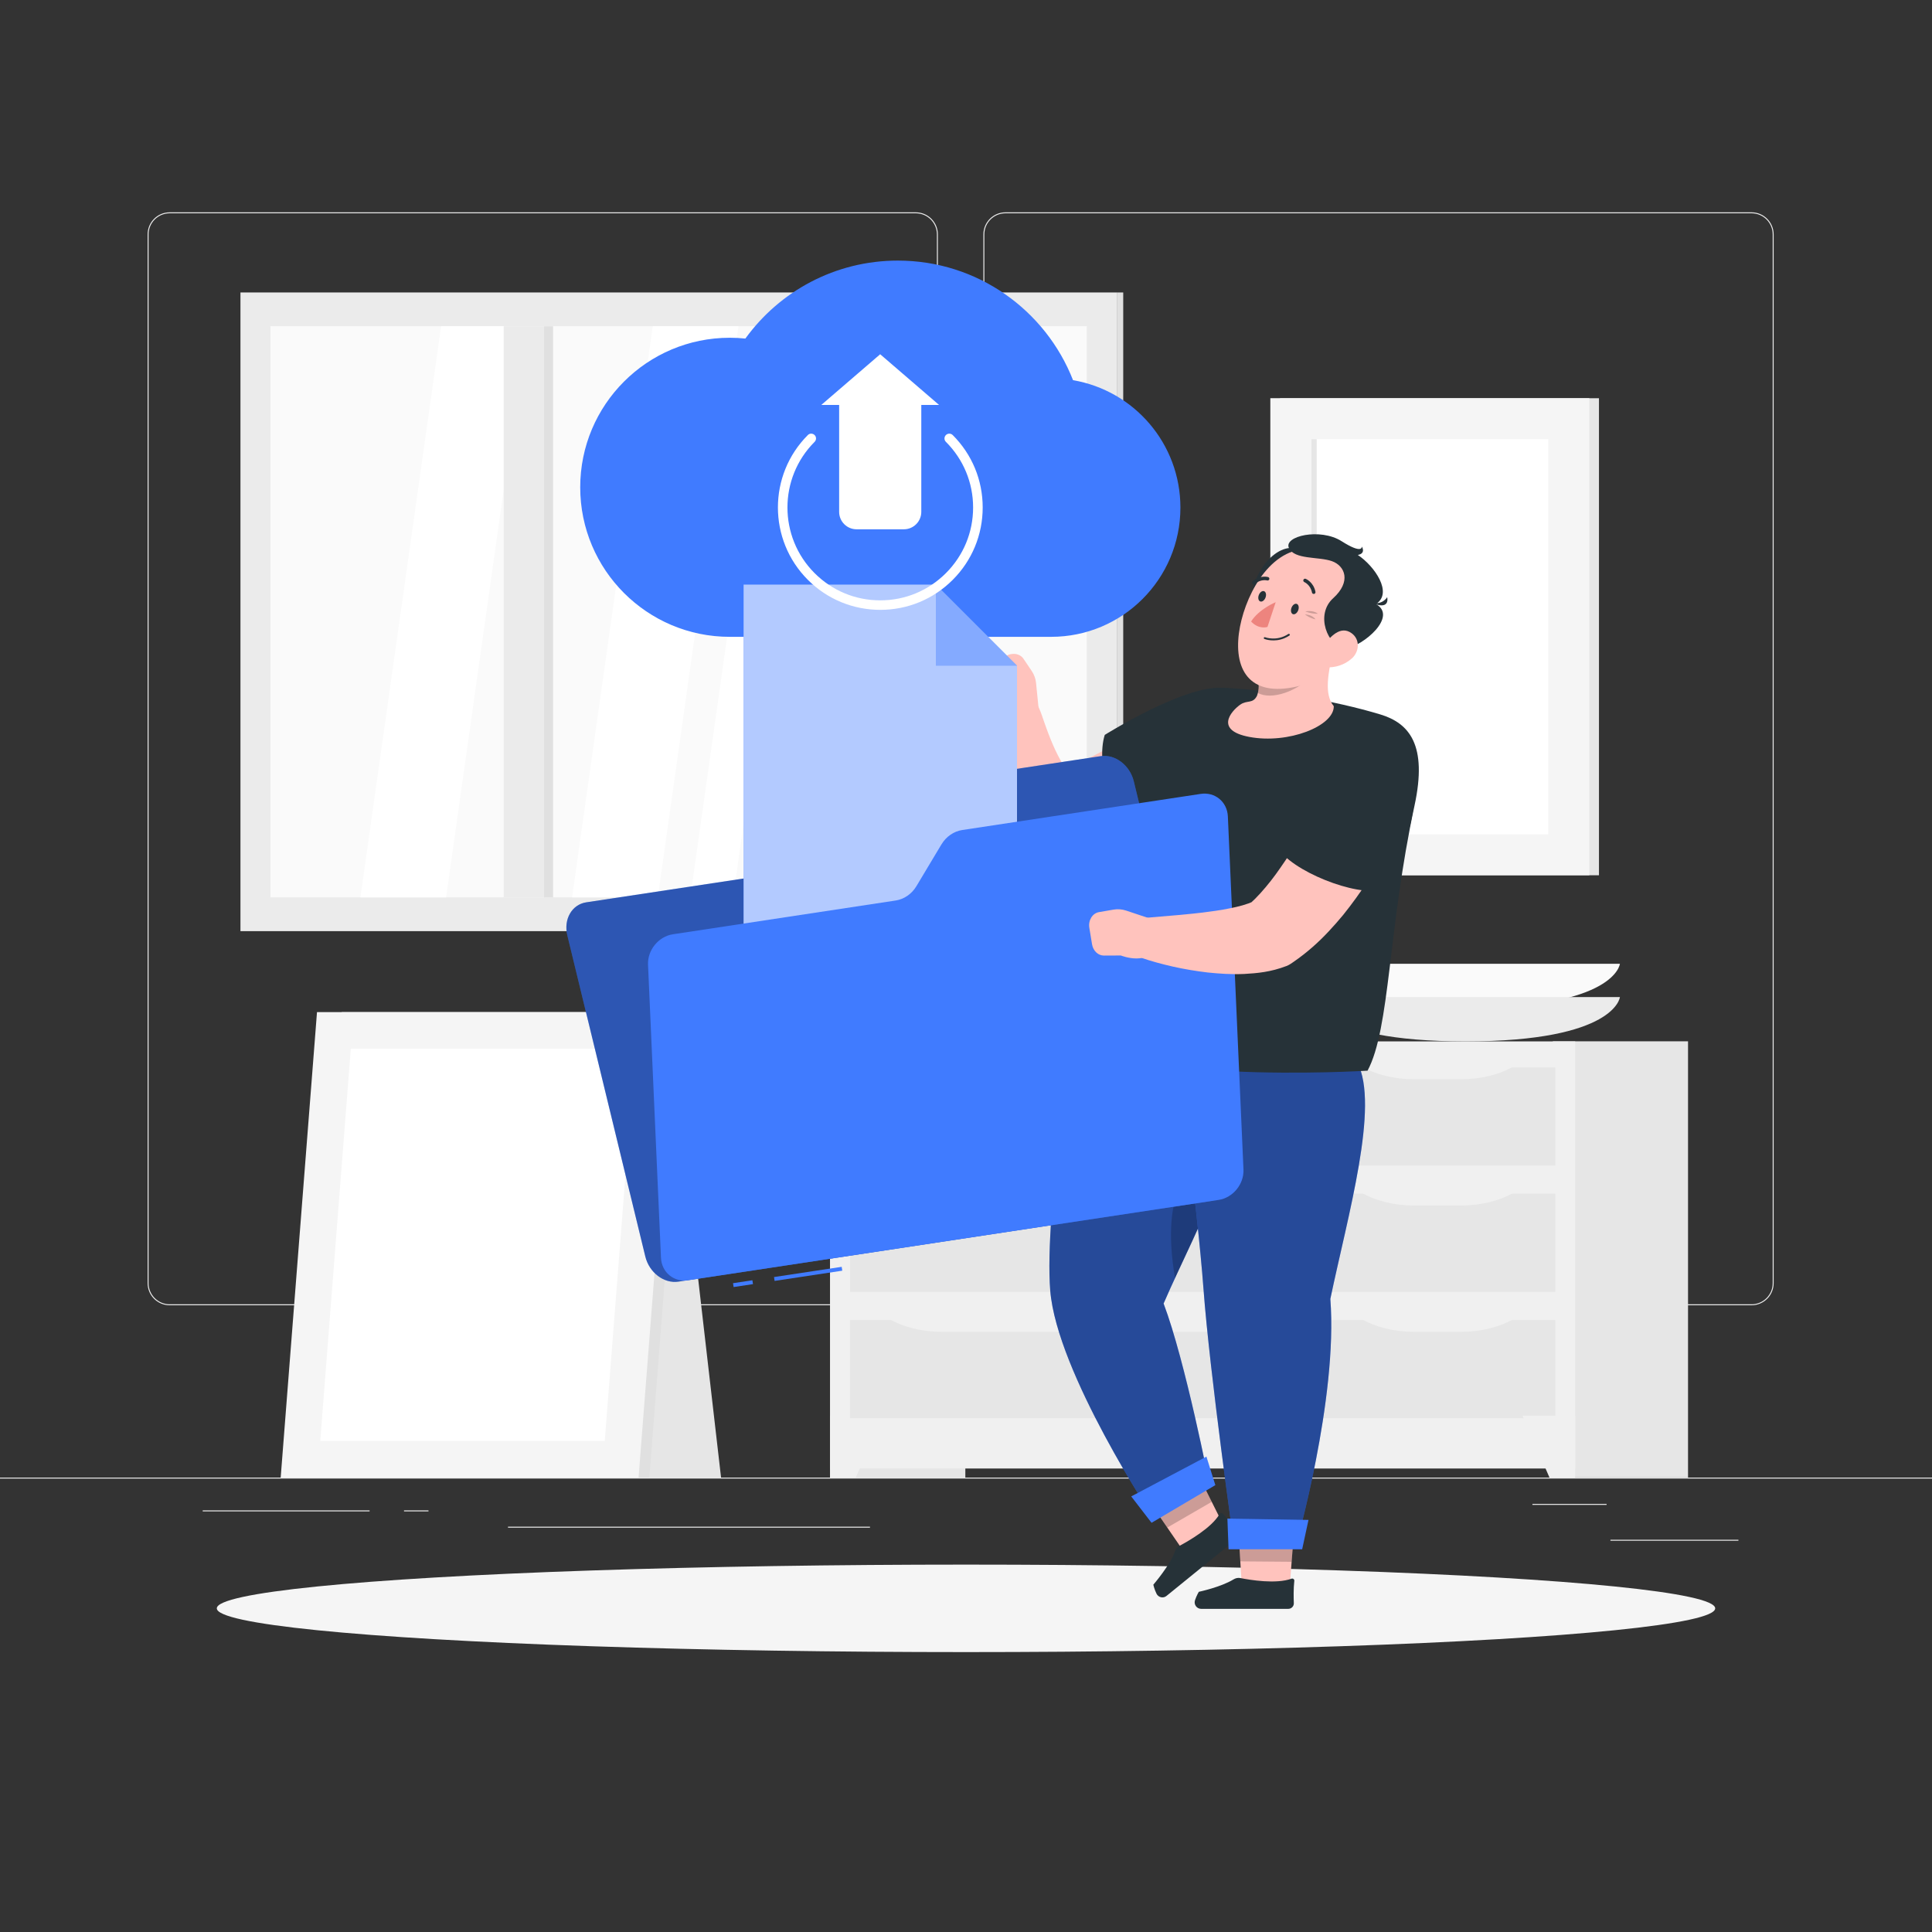 <?xml version="1.0" encoding="UTF-8"?>
<svg xmlns="http://www.w3.org/2000/svg" viewBox="0 0 500 500">
  <rect x="0" y="0" width="500" height="500" fill="#333333" stroke="none"/>
  <defs>
    <style>
      .cls-1 {
        fill: #ed847e;
      }

      .cls-2 {
        fill: #ebebeb;
      }

      .cls-3, .cls-4 {
        fill: #407bff;
      }

      .cls-5 {
        fill: #e6e6e6;
      }

      .cls-4, .cls-6 {
        opacity: .4;
      }

      .cls-7 {
        opacity: .6;
      }

      .cls-7, .cls-8 {
        fill: #fff;
      }

      .cls-9 {
        fill: #263238;
      }

      .cls-10 {
        fill: #fafafa;
      }

      .cls-11 {
        fill: #ffc3bd;
      }

      .cls-12 {
        opacity: .2;
      }

      .cls-13 {
        opacity: .3;
      }

      .cls-14 {
        fill: #f5f5f5;
      }

      .cls-15 {
        fill: #f0f0f0;
      }

      .cls-16 {
        fill: #e0e0e0;
      }
    </style>
  </defs>
  <g id="Background_Complete" data-name="Background Complete">
    <g>
      <rect class="cls-2" y="382.4" width="500" height=".25"/>
      <rect class="cls-2" x="416.78" y="398.49" width="33.12" height=".25"/>
      <rect class="cls-2" x="322.53" y="401.21" width="8.69" height=".25"/>
      <rect class="cls-2" x="396.59" y="389.21" width="19.19" height=".25"/>
      <rect class="cls-2" x="52.46" y="390.89" width="43.19" height=".25"/>
      <rect class="cls-2" x="104.56" y="390.89" width="6.33" height=".25"/>
      <rect class="cls-2" x="131.47" y="395.11" width="93.68" height=".25"/>
      <path class="cls-2" d="M237.01,337.8H43.91c-3.15,0-5.71-2.56-5.71-5.71V60.66c0-3.15,2.56-5.71,5.71-5.71h193.1c3.15,0,5.71,2.56,5.71,5.71v271.43c0,3.15-2.56,5.71-5.71,5.71ZM43.91,55.2c-3.01,0-5.46,2.45-5.46,5.46v271.43c0,3.01,2.45,5.46,5.46,5.46h193.1c3.01,0,5.46-2.45,5.46-5.46V60.66c0-3.01-2.45-5.46-5.46-5.46H43.91Z"/>
      <path class="cls-2" d="M453.31,337.8h-193.1c-3.15,0-5.71-2.56-5.71-5.71V60.66c0-3.15,2.56-5.71,5.71-5.71h193.1c3.15,0,5.71,2.56,5.71,5.71v271.43c0,3.15-2.56,5.71-5.71,5.71ZM260.21,55.2c-3.01,0-5.46,2.45-5.46,5.46v271.43c0,3.01,2.45,5.46,5.46,5.46h193.1c3.01,0,5.46-2.45,5.46-5.46V60.66c0-3.01-2.45-5.46-5.46-5.46h-193.1Z"/>
    </g>
    <g>
      <g>
        <rect class="cls-5" x="310.81" y="123.52" width="123.46" height="82.54" transform="translate(537.33 -207.75) rotate(90)"/>
        <rect class="cls-14" x="308.3" y="123.52" width="123.46" height="82.54" transform="translate(534.82 -205.25) rotate(90)"/>
        <rect class="cls-8" x="339.37" y="113.66" width="61.32" height="102.25"/>
        <rect class="cls-5" x="288.94" y="164.09" width="102.25" height="1.39" transform="translate(504.86 -175.28) rotate(90)"/>
      </g>
      <g>
        <g>
          <rect class="cls-5" x="214.82" y="269.51" width="35" height="112.89" transform="translate(464.65 651.91) rotate(180)"/>
          <polygon class="cls-15" points="221.47 382.4 214.82 382.4 214.82 366.38 228.44 366.38 221.47 382.4"/>
          <rect class="cls-5" x="401.85" y="269.51" width="35" height="112.89" transform="translate(838.71 651.89) rotate(180)"/>
          <rect class="cls-15" x="214.82" y="269.51" width="192.83" height="110.54" transform="translate(622.48 649.56) rotate(180)"/>
          <rect class="cls-5" x="265.84" y="230.37" width="25.41" height="117.14" transform="translate(-10.39 567.5) rotate(-90)"/>
          <rect class="cls-5" x="359.33" y="258.48" width="25.41" height="60.92" transform="translate(83.11 660.98) rotate(-90)"/>
          <path class="cls-15" d="M366.01,279.31h12.05c5.24,0,10.24-1.25,13.84-3.46h-39.73c3.6,2.21,8.61,3.46,13.84,3.46Z"/>
          <path class="cls-15" d="M243.79,279.31h68.27c5.24,0,10.24-1.25,13.84-3.46h-95.95c3.6,2.21,8.61,3.46,13.84,3.46Z"/>
          <rect class="cls-5" x="265.84" y="263.06" width="25.41" height="117.14" transform="translate(-43.07 600.18) rotate(-90)"/>
          <rect class="cls-5" x="359.33" y="291.17" width="25.41" height="60.92" transform="translate(50.42 693.67) rotate(-90)"/>
          <path class="cls-15" d="M366.01,311.99h12.05c5.24,0,10.24-1.25,13.84-3.46h0s-39.73,0-39.73,0h0c3.6,2.21,8.61,3.46,13.84,3.46Z"/>
          <path class="cls-15" d="M243.79,312h68.27c5.24,0,10.24-1.25,13.84-3.46h-95.95c3.6,2.21,8.61,3.46,13.84,3.46Z"/>
          <rect class="cls-5" x="265.84" y="295.74" width="25.41" height="117.14" transform="translate(-75.76 632.87) rotate(-90)"/>
          <rect class="cls-5" x="359.33" y="323.85" width="25.41" height="60.92" transform="translate(17.74 726.36) rotate(-90)"/>
          <path class="cls-15" d="M366.01,344.68h12.05c5.24,0,10.24-1.25,13.84-3.46h-39.73c3.6,2.21,8.61,3.46,13.84,3.46Z"/>
          <path class="cls-15" d="M243.8,344.68h68.27c5.24,0,10.24-1.25,13.84-3.46h-95.95c3.6,2.21,8.61,3.46,13.84,3.46Z"/>
          <polygon class="cls-15" points="401.01 382.4 407.65 382.4 407.65 366.38 394.04 366.38 401.01 382.4"/>
        </g>
        <path class="cls-10" d="M419.23,249.42s-1.01,11.47-39.94,11.47c-38.93,0-39.94-11.47-39.94-11.47h79.88Z"/>
        <path class="cls-2" d="M419.23,258.04s-1.02,11.47-39.94,11.47c-38.93,0-39.94-11.47-39.94-11.47h79.88Z"/>
      </g>
      <g>
        <polygon class="cls-5" points="146.59 382.4 186.61 382.4 174.75 279.47 146.59 279.47 146.59 382.4"/>
        <polygon class="cls-16" points="79.05 382.4 168.05 382.4 177.44 261.93 88.44 261.93 79.05 382.4"/>
        <polygon class="cls-14" points="72.64 382.4 165.26 382.4 174.65 261.93 82.04 261.93 72.64 382.4"/>
        <polygon class="cls-8" points="156.51 372.9 164.42 271.42 90.79 271.42 82.88 372.9 156.51 372.9"/>
      </g>
      <g>
        <rect class="cls-2" x="62.23" y="75.69" width="226.79" height="165.29"/>
        <rect class="cls-10" x="69.99" y="84.43" width="211.27" height="147.8"/>
        <polygon class="cls-8" points="115.45 232.24 93.28 232.24 114.16 84.43 136.33 84.43 115.45 232.24"/>
        <polygon class="cls-8" points="170.24 232.24 148.06 232.24 168.94 84.43 191.12 84.43 170.24 232.24"/>
        <polygon class="cls-8" points="240.87 232.24 229.78 232.24 250.66 84.43 261.75 84.43 240.87 232.24"/>
        <polygon class="cls-8" points="189.74 232.24 178.65 232.24 199.53 84.43 210.62 84.43 189.74 232.24"/>
        <rect class="cls-2" x="130.36" y="84.43" width="10.45" height="147.8"/>
        <rect class="cls-16" x="140.81" y="84.43" width="2.33" height="147.8" transform="translate(283.95 316.67) rotate(180)"/>
        <rect class="cls-16" x="289.02" y="75.69" width="1.67" height="165.29" transform="translate(579.71 316.67) rotate(180)"/>
      </g>
    </g>
  </g>
  <g id="Shadow">
    <ellipse id="_Path_" data-name="&amp;lt;Path&amp;gt;" class="cls-14" cx="250" cy="416.24" rx="193.89" ry="11.32"/>
  </g>
  <g id="Character">
    <g>
      <g>
        <polygon class="cls-11" points="296.58 387.31 309.26 379.99 317 395.48 306.41 401.62 296.58 387.31"/>
        <polygon class="cls-12" points="296.59 387.31 309.27 379.99 313.6 388.67 302.09 395.33 296.59 387.31"/>
      </g>
      <g>
        <path class="cls-3" d="M301.14,337.35c8.98-20.8,23.77-44.97,17.71-67.28l-40.36-6.38s-8.35,49.86-6.69,70.31c1.72,21.26,26.82,59.01,26.82,59.01l14.45-8.48s-6.28-32.26-11.93-47.17Z"/>
        <g class="cls-6">
          <path d="M301.14,337.35c8.98-20.8,23.77-44.97,17.71-67.28l-40.36-6.38s-8.35,49.86-6.69,70.31c1.72,21.26,26.82,59.01,26.82,59.01l14.45-8.48s-6.28-32.26-11.93-47.17Z"/>
        </g>
      </g>
      <polygon class="cls-3" points="314.53 384.35 298.02 394.1 292.76 387.27 312.22 376.97 314.53 384.35"/>
      <path class="cls-12" d="M304.09,330.78c4.85-10.53,10.46-21.74,13.63-33.02-9.53,1.62-17.61,9.37-13.63,33.02Z"/>
      <path class="cls-9" d="M316.58,391.81c-.25-.32-.77-.29-.97.05-2.08,3.57-8.08,6.99-10.39,8.22-.57.3-.95.8-1.13,1.36-1.13,3.48-5.61,8.68-5.61,8.68,0,0,.25,1.16.82,2.32.48.98,1.74,1.28,2.58.59l18.42-14.96c.66-.54.71-1.54.09-2.13-1.05-1-2.59-2.56-3.81-4.13Z"/>
      <g>
        <polygon class="cls-11" points="320.39 394.37 335.02 394.51 333.69 411.79 321.46 411.69 320.39 394.37"/>
        <path class="cls-9" d="M334.97,409.13c.04-.4-.35-.71-.73-.57-3.99,1.46-10.71.34-13.24-.16-.62-.12-1.24.02-1.77.35-3.24,1.99-8.98,3.21-8.98,3.21,0,0-.59.98-.99,2.19-.36,1.09.45,2.22,1.6,2.22h22.56c.81-.01,1.46-.68,1.42-1.49-.06-1.43-.1-3.68.12-5.73Z"/>
        <polygon class="cls-12" points="320.39 394.38 335.03 394.52 334.28 404.19 320.99 404.08 320.39 394.38"/>
      </g>
      <g>
        <path class="cls-3" d="M344.29,336.16c4.56-21.73,12.77-49.98,6.99-61.2l-47.25-7.32s5.88,44.96,7.43,65.9c1.61,21.78,7.98,66.76,7.98,66.76l15.84.04s11.02-38.27,9.01-64.19Z"/>
        <path class="cls-6" d="M344.29,336.16c4.56-21.73,12.77-49.98,6.99-61.2l-47.25-7.32s5.88,44.96,7.43,65.9c1.61,21.78,7.98,66.76,7.98,66.76l15.84.04s11.02-38.27,9.01-64.19Z"/>
      </g>
      <polygon class="cls-3" points="337 400.95 317.95 400.95 317.65 393.01 338.64 393.35 337 400.95"/>
      <path class="cls-11" d="M316.5,199.01l-1.21.97-1.12.88c-.75.57-1.5,1.11-2.25,1.66-1.5,1.09-3.05,2.11-4.61,3.12-3.13,1.99-6.35,3.88-9.75,5.56-3.38,1.71-6.92,3.25-10.69,4.52-3.76,1.3-7.8,2.29-12.25,2.72l-.82.08c-2.15.21-4.2-.45-5.78-1.66-3.31-2.54-5.34-5.66-6.68-8.5-.69-1.43-1.21-2.86-1.6-4.26-.4-1.4-.74-2.76-.96-4.11-.22-1.35-.37-2.68-.48-3.99-.1-1.31-.11-2.61-.11-3.89.01-1.28.1-2.56.21-3.83l.23-1.9.33-2c.47-2.83,3.15-4.75,5.99-4.27,1.81.3,3.25,1.51,3.92,3.08l.41.98c.16.37.34.94.51,1.41l.52,1.5c.34,1,.72,1.98,1.08,2.95.74,1.93,1.53,3.78,2.39,5.44.83,1.67,1.79,3.14,2.69,4.21.89,1.11,1.81,1.61,2.23,1.7l-6.6-1.58c2.38-.53,4.99-1.49,7.66-2.65,1.33-.58,2.67-1.25,4.01-1.95,1.35-.68,2.7-1.43,4.04-2.2,2.68-1.56,5.38-3.22,8.02-4.98,1.33-.87,2.64-1.78,3.95-2.68l1.94-1.36,1.79-1.28.41-.29c4.69-3.34,11.19-2.25,14.53,2.44,3.22,4.51,2.3,10.73-1.96,14.17Z"/>
      <path class="cls-11" d="M268.85,183.94l-5.17,3.37c-6.33,1.39-6.71-7.06-6.71-7.06l-1.82-3.99c-.62-1.35-.02-3.04,1.41-3.99l3.59-2.38c1.64-1.09,3.77-.82,4.72.59l2.14,3.17c.62.92,1.01,1.99,1.12,3.1l.72,7.19Z"/>
      <path class="cls-9" d="M316.16,178.01c-9.9-.59-30.25,12.18-30.25,12.18-2.34,7.46,1.74,21.61,7.7,25.1,0,0,15.15-6.51,22.28-12.83,8.62-7.65,20.29-23.25.27-24.44Z"/>
      <path class="cls-9" d="M317.08,178.02c12.12.6,28.03,3.22,40.13,6.87,7.55,2.28,12.25,7.92,8.87,23.58-6.86,31.77-6.3,57.72-12.16,68.62,0,0-68.69,4.24-77.87-11.6,1.86-39.22,20.66-69.11,29.05-81.47,2.68-3.95,7.22-6.24,11.99-6Z"/>
      <path class="cls-11" d="M320.97,182.37c1.77-1.27,3.24-.14,4.34-2.3.58-1.58.61-3.33-.04-5.36l19.84-7.04c-1.4,6.68-2.5,11.96.07,15.09.09,5.16-11.82,9.86-21.88,7.95-8.86-1.68-4.88-6.52-2.33-8.35Z"/>
      <path class="cls-12" d="M325.45,175.33l15.02-1.38c-4.54,5.18-11.61,7.31-14.93,5.37.3-1.22.29-2.53-.09-3.99Z"/>
      <path class="cls-9" d="M324,156.53c-.79-7.69,6.7-17.42,12.96-14.06,6.26,3.35-12.96,14.06-12.96,14.06Z"/>
      <path class="cls-11" d="M350.41,160.92c-3.97,8.76-6.85,14.62-13.5,16.43-13.21,3.59-17.56-3.67-16.28-13.46,1.15-8.82,7.45-21.66,17.57-21.8,9.98-.14,16.18,10.08,12.21,18.83Z"/>
      <path class="cls-9" d="M348.12,167.93c-4.53-.66-7.84-8.83-3.1-13.11,4.74-4.28,3.1-8.39-.34-9.6s-9.69-.34-11.11-3.4,8.09-5.28,13.63-1.76,5.24,1.38,5.24,1.38c0,0,1.15,1.8-1.04,2.18,4.35,2.89,9.17,9.85,4.69,12.71,5.66,3.19-3.1,10.75-7.97,11.6Z"/>
      <path class="cls-9" d="M354.69,155.85c3.02.99,4.31-1.3,4.31-1.3,0,0,.95,3.72-4.31,1.3Z"/>
      <path class="cls-9" d="M332.49,165.13c.4-.17.81-.39,1.22-.66.11-.07.13-.22.05-.33-.08-.11-.24-.14-.35-.06-3,1.98-5.98.85-6.01.84-.13-.05-.27,0-.32.13-.05.12.02.26.15.31.12.05,2.51.96,5.26-.22Z"/>
      <path class="cls-12" d="M337.82,158.23s1.95-.43,3.26.61c-1.83.03-3.26-.61-3.26-.61Z"/>
      <path class="cls-12" d="M337.73,159.02s1.83-.02,2.72,1.27c-1.62-.36-2.72-1.27-2.72-1.27Z"/>
      <path class="cls-11" d="M349.85,170.4c-1.91,1.74-4.45,2.43-6.57,2.29-3.2-.22-2.78-2.73-1.02-5.2,1.58-2.22,4.18-5.4,6.97-3.96,2.75,1.41,2.81,4.88.63,6.88Z"/>
      <path class="cls-9" d="M335.97,157.95c-.28.73-.89,1.17-1.37.99-.48-.19-.64-.93-.36-1.66.28-.73.89-1.17,1.37-.99s.64.93.36,1.66Z"/>
      <path class="cls-9" d="M327.51,154.66c-.28.73-.89,1.17-1.37.99-.48-.19-.64-.93-.36-1.66.28-.73.89-1.17,1.37-.99.48.19.64.93.36,1.66Z"/>
      <path class="cls-1" d="M330.15,155.85l-2.13,6.4s-2.21.77-4.24-1.41c2.12-3.29,6.37-4.99,6.37-4.99Z"/>
      <path class="cls-9" d="M339.85,153.69c.07.02.15.03.23.02.25-.05.41-.29.36-.54-.49-2.51-2.44-3.34-2.52-3.37-.23-.1-.5.02-.6.25-.09.23.02.5.25.6h0c.06.03,1.58.69,1.97,2.69.03.17.15.3.31.35Z"/>
      <path class="cls-9" d="M324.34,151.24c.14.04.3,0,.42-.1,1.51-1.34,3.11-.94,3.18-.92.24.07.49-.08.56-.32.06-.24-.08-.5-.32-.56-.09-.02-2.14-.57-4.03,1.12-.19.17-.2.46-.04.65.06.07.14.12.23.14Z"/>
      <g>
        <g>
          <path class="cls-3" d="M218.44,208.99l-4.34,11.85c-.79,2.15-2.54,3.62-4.71,3.95l-57.66,8.73c-3.72.56-5.92,4.38-4.91,8.53l20.19,83.15c1.01,4.15,4.84,7.05,8.56,6.49l137.27-20.79c3.72-.56,5.92-4.38,4.91-8.53l-24.33-100.19c-1.01-4.15-4.84-7.05-8.56-6.49l-61.71,9.35c-2.17.33-3.92,1.8-4.71,3.95Z"/>
          <path class="cls-13" d="M218.44,208.99l-4.34,11.85c-.79,2.15-2.54,3.62-4.71,3.95l-57.66,8.73c-3.72.56-5.92,4.38-4.91,8.53l20.19,83.15c1.01,4.15,4.84,7.05,8.56,6.49l137.27-20.79c3.72-.56,5.92-4.38,4.91-8.53l-24.33-100.19c-1.01-4.15-4.84-7.05-8.56-6.49l-61.71,9.35c-2.17.33-3.92,1.8-4.71,3.95Z"/>
        </g>
        <path class="cls-3" d="M188.85,87.41c1.37,0,2.72.07,4.05.21,8.85-12.22,23.22-20.18,39.46-20.18,20.63,0,38.25,12.84,45.34,30.95,15.78,2.69,27.79,16.42,27.79,32.97,0,18.48-14.98,33.45-33.45,33.45h-83.18c-21.37,0-38.7-17.33-38.7-38.7s17.33-38.7,38.7-38.7Z"/>
        <g>
          <polygon class="cls-3" points="192.44 151.29 192.44 247.77 263.2 247.77 263.2 172.29 242.2 151.29 192.44 151.29"/>
          <polygon class="cls-7" points="192.44 151.29 192.44 247.77 263.2 247.77 263.2 172.29 242.2 151.29 192.44 151.29"/>
          <polygon class="cls-4" points="242.2 172.29 242.2 151.29 263.2 172.29 242.2 172.29"/>
        </g>
        <rect class="cls-3" x="189.75" y="331.71" width="5.07" height="1.01" transform="translate(-47.46 32.44) rotate(-8.59)"/>
        <rect class="cls-3" x="200.31" y="329.15" width="17.71" height="1.01" transform="translate(-46.91 34.96) rotate(-8.59)"/>
        <path class="cls-3" d="M243.68,218.47l-6.53,10.9c-1.19,1.98-3.18,3.35-5.34,3.68l-57.66,8.74c-3.72.56-6.6,4.09-6.44,7.87l3.35,75.84c.17,3.78,3.32,6.39,7.04,5.83l137.27-20.79c3.72-.56,6.6-4.09,6.44-7.87l-4.04-91.38c-.17-3.78-3.32-6.39-7.04-5.83l-61.71,9.35c-2.17.33-4.16,1.7-5.34,3.68Z"/>
        <path class="cls-8" d="M209.94,112.23c.32,0,.64.12.88.36.49.48.49,1.27,0,1.76-9.37,9.37-9.37,24.61,0,33.98,4.54,4.54,10.57,7.04,16.99,7.04s12.45-2.5,16.99-7.04c4.54-4.54,7.04-10.57,7.04-16.99s-2.5-12.45-7.04-16.99c-.49-.48-.49-1.27,0-1.76.48-.48,1.27-.48,1.76,0,5.01,5.01,7.76,11.66,7.76,18.74s-2.76,13.74-7.76,18.74c-5.01,5.01-11.66,7.76-18.74,7.76s-13.74-2.76-18.74-7.76c-10.34-10.34-10.34-27.15,0-37.49.24-.24.56-.36.88-.36Z"/>
        <path class="cls-8" d="M217.17,104.8v27.67c0,2.49,2.02,4.51,4.51,4.51h12.24c2.49,0,4.51-2.02,4.51-4.51v-27.67h4.6l-15.24-13.12-15.24,13.12h4.6Z"/>
      </g>
      <g>
        <path class="cls-11" d="M361.8,213.47l-.61,1.37-.57,1.25c-.39.83-.8,1.63-1.2,2.43-.81,1.61-1.69,3.17-2.57,4.74-1.81,3.11-3.73,6.17-5.89,9.13-1.08,1.48-2.18,2.96-3.36,4.41-1.2,1.44-2.43,2.86-3.75,4.26-2.62,2.8-5.59,5.47-9.09,7.88l-.69.47c-.35.24-.74.44-1.12.59-4.16,1.59-7.62,1.87-10.94,2.06-3.3.15-6.41-.07-9.45-.38-3.03-.36-5.99-.85-8.9-1.5-2.93-.67-5.71-1.4-8.65-2.43-2.74-.96-4.18-3.97-3.21-6.71.71-2.01,2.51-3.32,4.51-3.49l.22-.02,8.11-.69c2.7-.24,5.36-.5,7.94-.85,1.29-.17,2.56-.34,3.79-.55,1.23-.22,2.43-.47,3.57-.72,2.24-.51,4.36-1.27,5.37-1.92l-1.81,1.06c1.82-1.62,3.62-3.67,5.38-5.89.88-1.11,1.73-2.3,2.56-3.5.85-1.2,1.67-2.45,2.48-3.71,1.59-2.55,3.17-5.17,4.65-7.87.76-1.34,1.47-2.71,2.2-4.06l2.03-3.92.24-.47c2.65-5.11,8.93-7.1,14.04-4.46,4.91,2.54,6.93,8.47,4.73,13.46Z"/>
        <path class="cls-9" d="M364.98,195.79c4.81,17.28-7.4,34.46-7.4,34.46-6.48,1.85-23.52-4.79-27.14-11.15,0,0,5.94-16.34,13.01-25.02,6.54-8.04,18.71-8.41,21.53,1.72Z"/>
      </g>
      <path class="cls-11" d="M298.31,237.96l.95,6.1c-1.33,6.34-9.19,3.22-9.19,3.22l-4.39.02c-1.49,0-2.78-1.23-3.06-2.92l-.7-4.26c-.32-1.94.8-3.77,2.48-4.06l3.77-.65c1.1-.19,2.22-.1,3.28.25l6.85,2.29Z"/>
    </g>
  </g>
</svg>